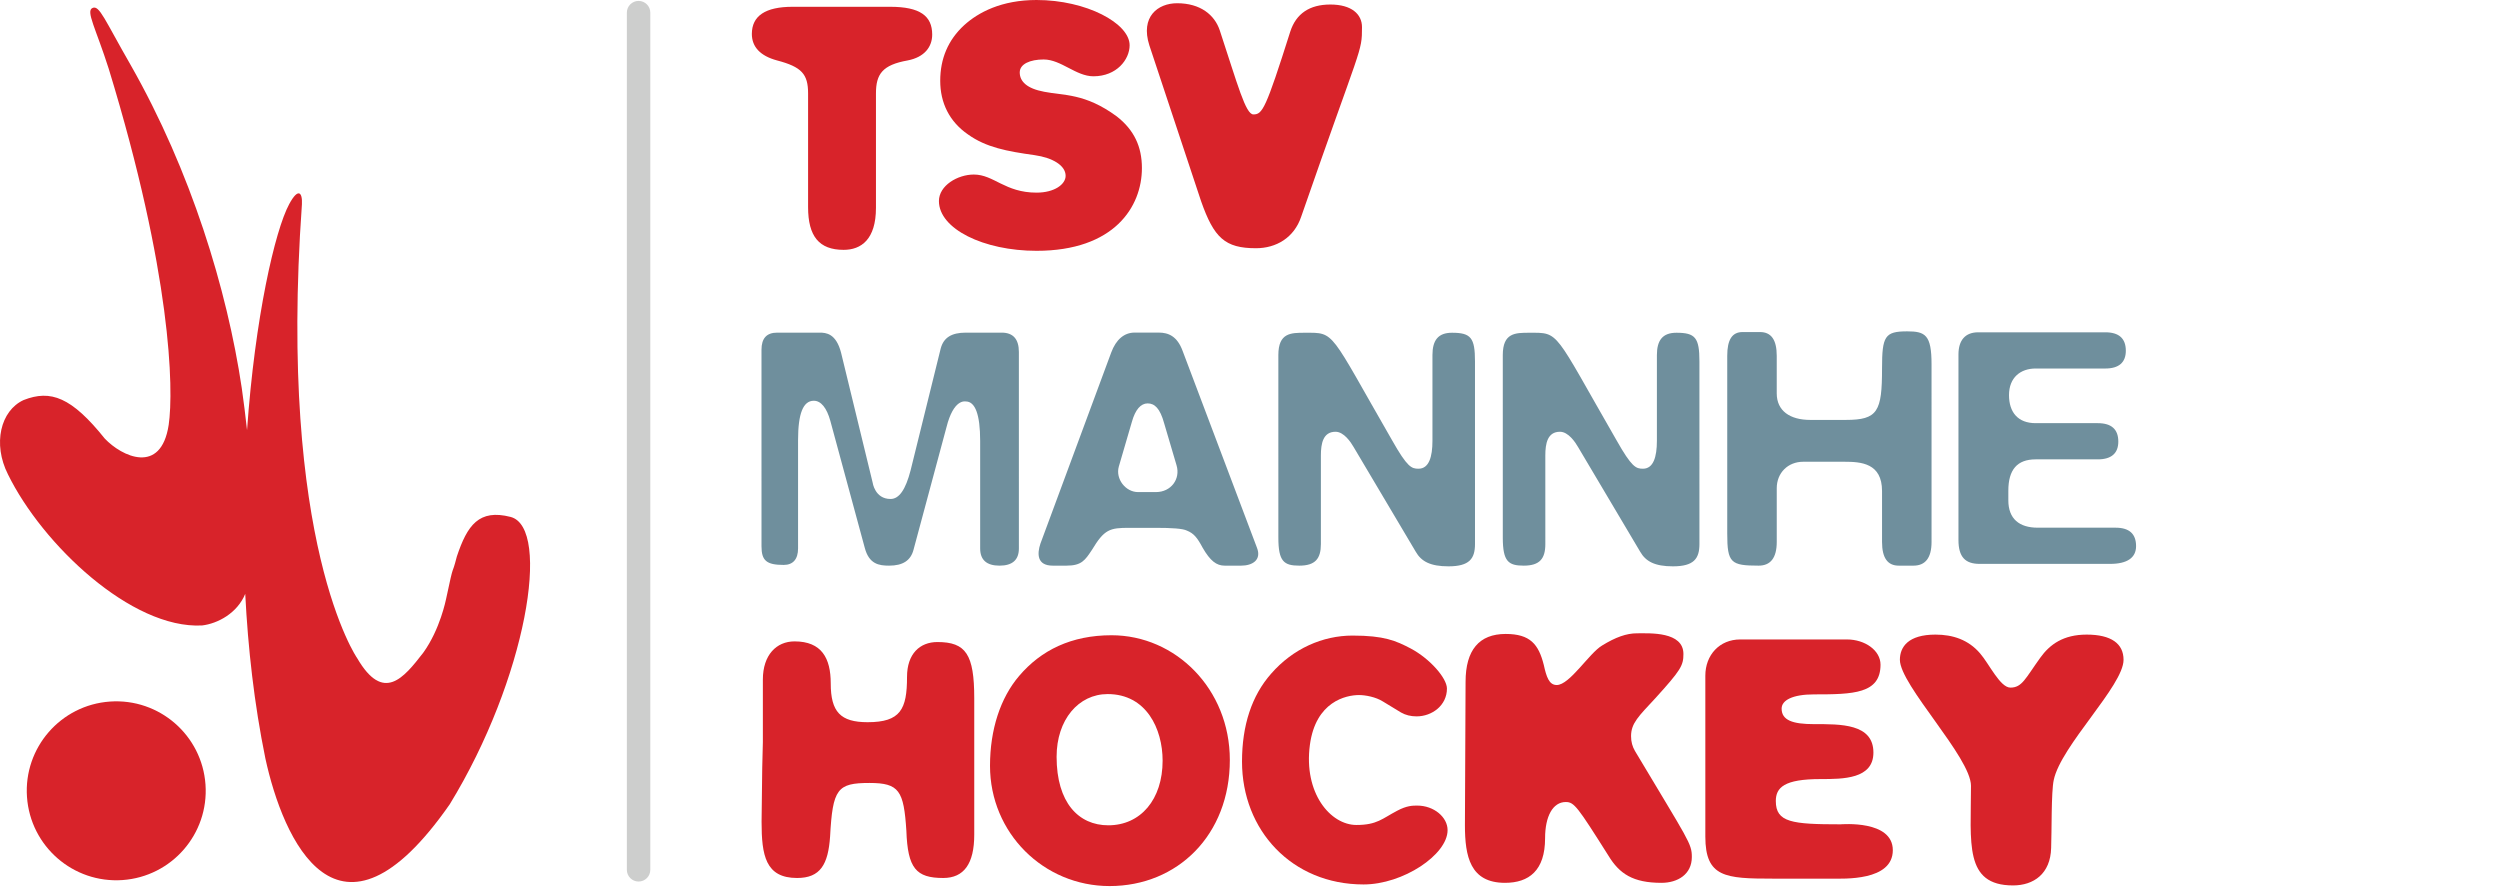 <?xml version="1.0" encoding="UTF-8" standalone="no"?>
<!DOCTYPE svg PUBLIC "-//W3C//DTD SVG 1.1//EN" "http://www.w3.org/Graphics/SVG/1.1/DTD/svg11.dtd">
<svg width="200px" height="71px" viewBox="0 0 200 71" version="1.1" xmlns="http://www.w3.org/2000/svg" xmlns:xlink="http://www.w3.org/1999/xlink">
    <g id="HBW" stroke="none" stroke-width="1" fill="none" fill-rule="evenodd">
        <g id="357-TSVMH">
            <path d="M2.159,63.762 C1.882,59.819 4.855,56.399 8.799,56.124 C12.742,55.849 16.163,58.822 16.44,62.766 C16.716,66.709 13.744,70.129 9.8,70.405 C5.856,70.679 2.436,67.706 2.159,63.762" id="Fill-1" fill="#D8232A"></path>
            <path d="M19.619,47.509 C18.982,49.06 17.414,49.888 16.164,50.037 C10.526,50.331 3.393,43.568 0.638,37.951 C-0.602,35.504 0.045,32.846 1.891,32.003 C4.056,31.151 5.726,31.773 8.383,35.088 C9.731,36.511 12.88,38.037 13.496,33.985 C13.908,31.144 13.71,21.869 8.698,5.502 C7.674,2.281 6.84,0.874 7.404,0.637 C7.954,0.385 8.382,1.602 10.458,5.21 C15.279,13.691 18.167,23.157 19.341,31.043 C19.498,32.148 19.64,33.28 19.763,34.411 C20.398,25.404 22.001,18.426 23.135,16.332 C23.842,15.014 24.204,15.36 24.154,16.337 C22.22,43.517 28.581,52.674 28.579,52.662 C30.676,56.253 32.295,54.238 33.86,52.217 C35.221,50.334 35.676,47.942 35.682,47.939 C36.381,44.634 36.083,46.327 36.548,44.518 C37.386,42.008 38.32,40.706 40.849,41.354 C44.123,42.214 42.115,54.322 35.98,64.342 C27.014,77.214 22.636,67.142 21.229,60.671 C20.335,56.296 19.837,51.829 19.619,47.509" id="Fill-3" fill="#D8232A"></path>
            <path d="M66.459,54.673 C66.459,52.656 65.735,51.311 63.563,51.311 C62.115,51.311 61.029,52.397 61.029,54.362 L61.029,59.379 L60.978,61.447 L60.926,65.739 C60.926,68.429 61.236,70.239 63.77,70.239 C65.632,70.239 66.252,69.153 66.407,66.929 C66.614,63.102 66.976,62.637 69.562,62.637 C71.941,62.637 72.303,63.257 72.51,66.464 C72.613,69.463 73.286,70.239 75.458,70.239 C77.113,70.239 77.94,69.101 77.94,66.774 L77.94,55.862 C77.94,52.345 77.268,51.363 74.992,51.363 C73.596,51.363 72.562,52.294 72.562,54.155 C72.562,56.741 72.045,57.776 69.407,57.776 C67.235,57.776 66.459,56.948 66.459,54.673" id="Fill-5" fill="#D8232A"></path>
            <path d="M84.528,60.542 C84.528,57.569 86.286,55.526 88.613,55.526 C91.716,55.526 93.009,58.318 93.009,60.853 C93.009,63.955 91.251,66.024 88.665,66.024 C86.286,66.024 84.528,64.214 84.528,60.542 Z M98.387,60.801 C98.387,55.112 94.043,50.82 88.924,50.82 C85.717,50.82 83.287,52.009 81.528,54.078 C80.029,55.836 79.201,58.37 79.201,61.266 C79.201,66.645 83.494,70.885 88.768,70.885 C94.198,70.885 98.387,66.8 98.387,60.801 L98.387,60.801 Z" id="Fill-6" fill="#D8232A"></path>
            <path d="M108.515,65.998 C106.446,65.998 104.274,63.464 104.792,59.585 C105.257,56.12 107.688,55.604 108.722,55.604 C109.239,55.604 110.066,55.758 110.635,56.12 L112.083,57 C112.446,57.207 112.859,57.31 113.325,57.31 C114.566,57.31 115.755,56.431 115.755,55.086 C115.755,54.259 114.411,52.707 112.859,51.88 C111.67,51.259 110.739,50.846 108.205,50.846 C105.826,50.846 103.447,51.88 101.689,53.897 C100.137,55.655 99.361,58.034 99.361,60.93 C99.361,66.412 103.343,70.756 109.084,70.756 C112.239,70.756 115.807,68.377 115.807,66.412 C115.807,65.377 114.721,64.447 113.376,64.447 C113.014,64.447 112.549,64.447 111.773,64.86 C110.584,65.481 110.17,65.998 108.515,65.998" id="Fill-7" fill="#D8232A"></path>
            <path d="M134.674,52.32 C134.674,50.509 131.985,50.665 130.95,50.665 C130.123,50.665 129.244,50.975 128.158,51.647 C127.124,52.268 125.572,54.802 124.538,54.802 C123.917,54.802 123.711,54.13 123.504,53.199 C123.09,51.544 122.418,50.716 120.452,50.716 C118.332,50.716 117.246,52.009 117.246,54.543 L117.194,66.024 C117.194,68.506 117.608,70.627 120.401,70.627 C122.314,70.627 123.607,69.644 123.607,67.058 C123.607,65.3 124.228,64.162 125.262,64.162 C125.934,64.162 126.193,64.524 128.675,68.454 C129.554,69.903 130.64,70.627 132.916,70.627 C134.209,70.627 135.347,69.954 135.347,68.558 C135.347,67.472 135.088,67.265 130.796,60.077 C130.589,59.715 130.485,59.353 130.485,58.887 C130.485,57.853 131.106,57.284 132.399,55.888 C134.467,53.612 134.674,53.25 134.674,52.32" id="Fill-8" fill="#D8232A"></path>
            <path d="M146.512,70.291 C147.494,70.291 151.425,70.497 151.425,68.015 C151.425,65.584 147.339,65.946 147.236,65.946 C143.357,65.946 142.065,65.791 142.065,64.085 C142.065,62.999 142.737,62.326 145.633,62.326 C147.443,62.326 149.873,62.326 149.873,60.206 C149.873,57.879 147.236,57.931 145.116,57.931 C143.409,57.931 142.53,57.62 142.53,56.689 C142.53,56.017 143.409,55.551 145.116,55.551 C148.27,55.551 150.442,55.5 150.442,53.173 C150.442,52.035 149.201,51.156 147.753,51.156 L139.22,51.156 C137.565,51.156 136.427,52.397 136.427,54.052 L136.427,66.929 C136.427,70.187 138.031,70.291 141.806,70.291 L146.512,70.291" id="Fill-9" fill="#D8232A"></path>
            <path d="M158.404,52.268 C157.473,51.182 156.232,50.768 154.835,50.768 C152.663,50.768 151.991,51.751 151.991,52.785 C151.991,54.802 157.679,60.594 157.679,62.869 C157.679,67.42 157.111,70.834 161.041,70.834 C162.696,70.834 164.04,69.903 164.092,67.834 C164.144,66.593 164.092,63.335 164.299,62.404 C164.868,59.663 169.884,54.854 169.884,52.785 C169.884,51.492 168.902,50.768 166.936,50.768 C165.074,50.768 163.989,51.544 163.213,52.63 C162.023,54.285 161.765,55.009 160.834,55.009 C160.007,55.009 159.127,53.095 158.404,52.268" id="Fill-10" fill="#D8232A"></path>
            <path d="M65.565,26.611 L62.181,26.611 C61.321,26.611 60.919,27.07 60.919,27.988 L60.92,43.703 C60.92,44.85 61.321,45.194 62.698,45.194 C63.443,45.194 63.845,44.736 63.845,43.875 L63.845,35.214 C63.845,33.092 64.246,32.06 65.106,32.06 C65.68,32.06 66.139,32.633 66.426,33.666 L69.179,43.818 C69.523,45.137 70.326,45.252 71.129,45.252 C72.219,45.252 72.85,44.85 73.079,43.99 L75.717,34.182 C76.291,31.888 77.208,32.117 77.266,32.117 C78.011,32.117 78.413,33.15 78.413,35.272 L78.413,43.875 C78.413,44.793 78.93,45.252 79.962,45.252 C80.994,45.252 81.511,44.793 81.511,43.875 L81.51,28.16 C81.51,27.127 81.051,26.611 80.133,26.611 L77.265,26.611 C76.118,26.611 75.488,27.013 75.258,27.873 L72.849,37.623 C72.448,39.172 71.932,39.918 71.244,39.918 C69.982,39.918 69.81,38.598 69.81,38.598 L67.286,28.217 C66.884,26.669 66.081,26.611 65.565,26.611" id="Fill-11" fill="#6F8F9D"></path>
            <path d="M94.123,37.222 C94.453,38.322 93.683,39.367 92.473,39.367 L91.043,39.367 C90.053,39.367 89.228,38.322 89.503,37.332 L90.548,33.757 C90.823,32.767 91.263,32.272 91.812,32.272 C92.363,32.272 92.803,32.657 93.133,33.867 L94.123,37.222 Z M97.973,45.252 L99.293,45.252 C100.173,45.252 100.943,44.812 100.558,43.822 L94.617,28.092 C94.177,26.882 93.462,26.607 92.692,26.607 L90.767,26.607 C89.942,26.607 89.282,27.157 88.897,28.202 L83.233,43.492 C82.958,44.317 82.958,45.252 84.223,45.252 L85.323,45.252 C86.533,45.252 86.808,44.812 87.358,43.987 C88.348,42.337 88.788,42.227 90.328,42.227 L92.418,42.227 C93.738,42.227 94.618,42.282 94.948,42.447 C95.498,42.667 95.773,42.997 96.213,43.822 C96.818,44.867 97.313,45.252 97.973,45.252 L97.973,45.252 Z" id="Fill-12" fill="#6F8F9D"></path>
            <path d="M111.361,35.211 C106.284,26.397 106.842,26.62 104.388,26.62 C103.272,26.62 102.268,26.62 102.268,28.405 L102.269,43.02 C102.269,44.917 102.715,45.252 103.942,45.252 C105.225,45.252 105.671,44.694 105.671,43.523 L105.671,36.438 C105.671,35.489 105.838,34.541 106.843,34.541 C107.512,34.541 108.07,35.378 108.293,35.768 L113.258,44.136 C113.704,44.917 114.43,45.307 115.88,45.307 C117.554,45.307 118,44.694 118,43.523 L117.999,28.907 C117.999,27.01 117.664,26.62 116.158,26.62 C115.042,26.62 114.596,27.233 114.596,28.405 L114.596,35.266 C114.597,36.549 114.318,37.497 113.481,37.497 C112.923,37.497 112.588,37.386 111.361,35.211" id="Fill-13" fill="#6F8F9D"></path>
            <path d="M129.316,35.211 C124.24,26.397 124.797,26.62 122.343,26.62 C121.227,26.62 120.223,26.62 120.223,28.405 L120.224,43.02 C120.224,44.917 120.67,45.252 121.897,45.252 C123.18,45.252 123.627,44.694 123.627,43.523 L123.626,36.438 C123.626,35.489 123.794,34.541 124.798,34.541 C125.467,34.541 126.025,35.378 126.248,35.768 L131.213,44.136 C131.66,44.917 132.385,45.307 133.835,45.307 C135.509,45.307 135.955,44.694 135.955,43.523 L135.954,28.907 C135.954,27.01 135.62,26.62 134.114,26.62 C132.998,26.62 132.552,27.233 132.552,28.405 L132.552,35.266 C132.552,36.549 132.273,37.497 131.436,37.497 C130.878,37.497 130.544,37.386 129.316,35.211" id="Fill-14" fill="#6F8F9D"></path>
            <path d="M140.8,26.564 L139.406,26.564 C138.569,26.564 138.179,27.177 138.179,28.461 L138.179,42.685 C138.179,45.028 138.458,45.252 140.69,45.252 C141.638,45.252 142.14,44.638 142.14,43.355 L142.14,39.06 C142.139,37.832 143.032,36.94 144.259,36.94 L147.55,36.94 C148.89,36.94 150.563,37.051 150.563,39.283 L150.563,43.355 C150.563,44.638 151.01,45.252 151.902,45.252 L153.074,45.252 C154.022,45.252 154.524,44.638 154.524,43.355 L154.523,29.13 C154.523,26.787 154.021,26.508 152.571,26.508 C150.786,26.508 150.563,26.898 150.563,29.465 C150.563,32.923 150.228,33.593 147.662,33.593 L144.817,33.593 C143.2,33.593 142.139,32.868 142.139,31.473 L142.139,28.461 C142.139,27.177 141.693,26.564 140.8,26.564" id="Fill-15" fill="#6F8F9D"></path>
            <path d="M168.426,26.584 L158.261,26.584 C157.223,26.584 156.677,27.213 156.677,28.361 L156.677,43.198 C156.677,44.565 157.224,45.111 158.371,45.111 L168.809,45.111 C170.176,45.111 170.887,44.619 170.886,43.69 C170.886,42.706 170.34,42.215 169.247,42.215 L163.017,42.215 C161.541,42.215 160.667,41.504 160.667,40.028 L160.667,39.264 C160.666,37.569 161.377,36.749 162.852,36.749 L167.825,36.749 C168.918,36.749 169.465,36.257 169.465,35.328 C169.465,34.345 168.918,33.853 167.825,33.853 L162.852,33.853 C161.431,33.853 160.721,32.979 160.721,31.612 C160.721,30.191 161.65,29.481 162.852,29.481 L168.426,29.481 C169.519,29.481 170.066,28.989 170.066,28.06 C170.066,27.076 169.519,26.584 168.426,26.584" id="Fill-16" fill="#6F8F9D"></path>
            <g id="Group-20" transform="translate(172.438, 26.52)">
                <mask id="mask-2" fill="white">
                    <use xlink:href="#path-1"></use>
                </mask>
                <g id="Clip-18"></g>
                <path d="M3.184,0 L1.539,0 C0.53,0 0.053,0.743 0.053,2.23 L0,14.862 C0,17.304 -0.053,18.737 1.805,18.737 L3.026,18.737 C4.459,18.737 4.778,17.835 4.778,15.977 L4.777,3.716 C4.777,1.38 4.777,0 3.184,0" id="Fill-17" fill="#6F8F9D" mask="url(#mask-2)"></path>
                <path d="M11.617,0.091 L8.233,0.091 C7.373,0.091 6.971,0.55 6.971,1.468 L6.972,17.183 C6.972,18.33 7.373,18.674 8.75,18.674 C9.496,18.674 9.897,18.215 9.897,17.355 L9.897,8.694 C9.897,6.572 10.298,5.54 11.159,5.54 C11.732,5.54 12.191,6.113 12.478,7.146 L15.231,17.298 C15.575,18.617 16.378,18.732 17.181,18.732 C18.271,18.732 18.902,18.33 19.131,17.47 L21.769,7.662 C22.343,5.368 23.26,5.597 23.318,5.597 C24.063,5.597 24.465,6.629 24.465,8.751 L24.465,17.355 C24.465,18.273 24.982,18.732 26.014,18.732 C27.046,18.732 27.563,18.273 27.562,17.355 L27.562,1.64 C27.562,0.607 27.103,0.091 26.185,0.091 L23.317,0.091 C22.17,0.091 21.54,0.493 21.31,1.353 L18.902,11.103 C18.5,12.652 17.984,13.397 17.296,13.397 C16.034,13.397 15.862,12.078 15.862,12.078 L13.338,1.697 C12.936,0.148 12.133,0.091 11.617,0.091" id="Fill-19" fill="#6F8F9D" mask="url(#mask-2)"></path>
            </g>
            <path d="M64.647,16.575 C64.647,18.902 65.526,19.988 67.491,19.988 C68.888,19.988 70.077,19.16 70.077,16.626 C70.077,14.092 70.077,9.852 70.077,7.473 C70.077,5.922 70.595,5.197 72.611,4.835 C73.956,4.577 74.576,3.749 74.576,2.767 C74.576,1.267 73.594,0.543 71.215,0.543 L63.406,0.543 C61.234,0.543 60.148,1.267 60.148,2.715 C60.148,3.749 60.82,4.473 62.165,4.835 C64.13,5.353 64.647,5.922 64.647,7.473 L64.647,16.575" id="Fill-21" fill="#D8232A"></path>
            <path d="M85.25,14.066 C85.25,14.739 84.371,15.411 82.923,15.411 C80.389,15.411 79.51,13.963 77.907,13.963 C76.614,13.963 75.114,14.842 75.114,16.084 C75.114,18.307 78.683,20.065 82.923,20.065 C89.129,20.065 91.353,16.549 91.353,13.446 C91.353,11.739 90.732,10.395 89.336,9.309 C86.802,7.447 85.095,7.654 83.544,7.343 C82.148,7.085 81.579,6.516 81.579,5.792 C81.579,5.12 82.406,4.758 83.492,4.758 C84.888,4.758 86.078,6.103 87.474,6.103 C89.336,6.103 90.37,4.758 90.37,3.62 C90.37,1.862 86.905,0 82.923,0 C80.131,0 78.269,0.982 77.131,2.017 C75.838,3.206 75.218,4.706 75.218,6.464 C75.218,8.223 75.942,9.722 77.442,10.757 C78.889,11.791 80.545,12.101 82.768,12.412 C84.216,12.619 85.25,13.239 85.25,14.066" id="Fill-22" fill="#D8232A"></path>
            <path d="M97.582,2.431 C97.169,1.189 96.031,0.259 94.169,0.259 C92.618,0.259 91.222,1.345 91.946,3.62 L96.083,16.084 C97.117,19.031 97.996,19.858 100.479,19.858 C102.082,19.858 103.53,19.031 104.099,17.324 C108.908,3.465 108.96,4.241 108.96,2.172 C108.96,1.138 108.132,0.362 106.426,0.362 C104.771,0.362 103.685,1.086 103.22,2.534 C101.254,8.74 100.996,9.154 100.272,9.154 C99.651,9.154 99.031,6.827 97.582,2.431" id="Fill-23" fill="#D8232A"></path>
            <path d="M51.086,0.073 L51.086,0.073 C51.604,0.073 52.024,0.493 52.024,1.011 L52.024,69.585 C52.024,70.103 51.604,70.523 51.086,70.523 C50.568,70.523 50.148,70.103 50.148,69.585 L50.148,1.011 C50.148,0.493 50.568,0.073 51.086,0.073" id="Fill-24" fill="#CDCECD"></path>
        </g>
    </g>
</svg>